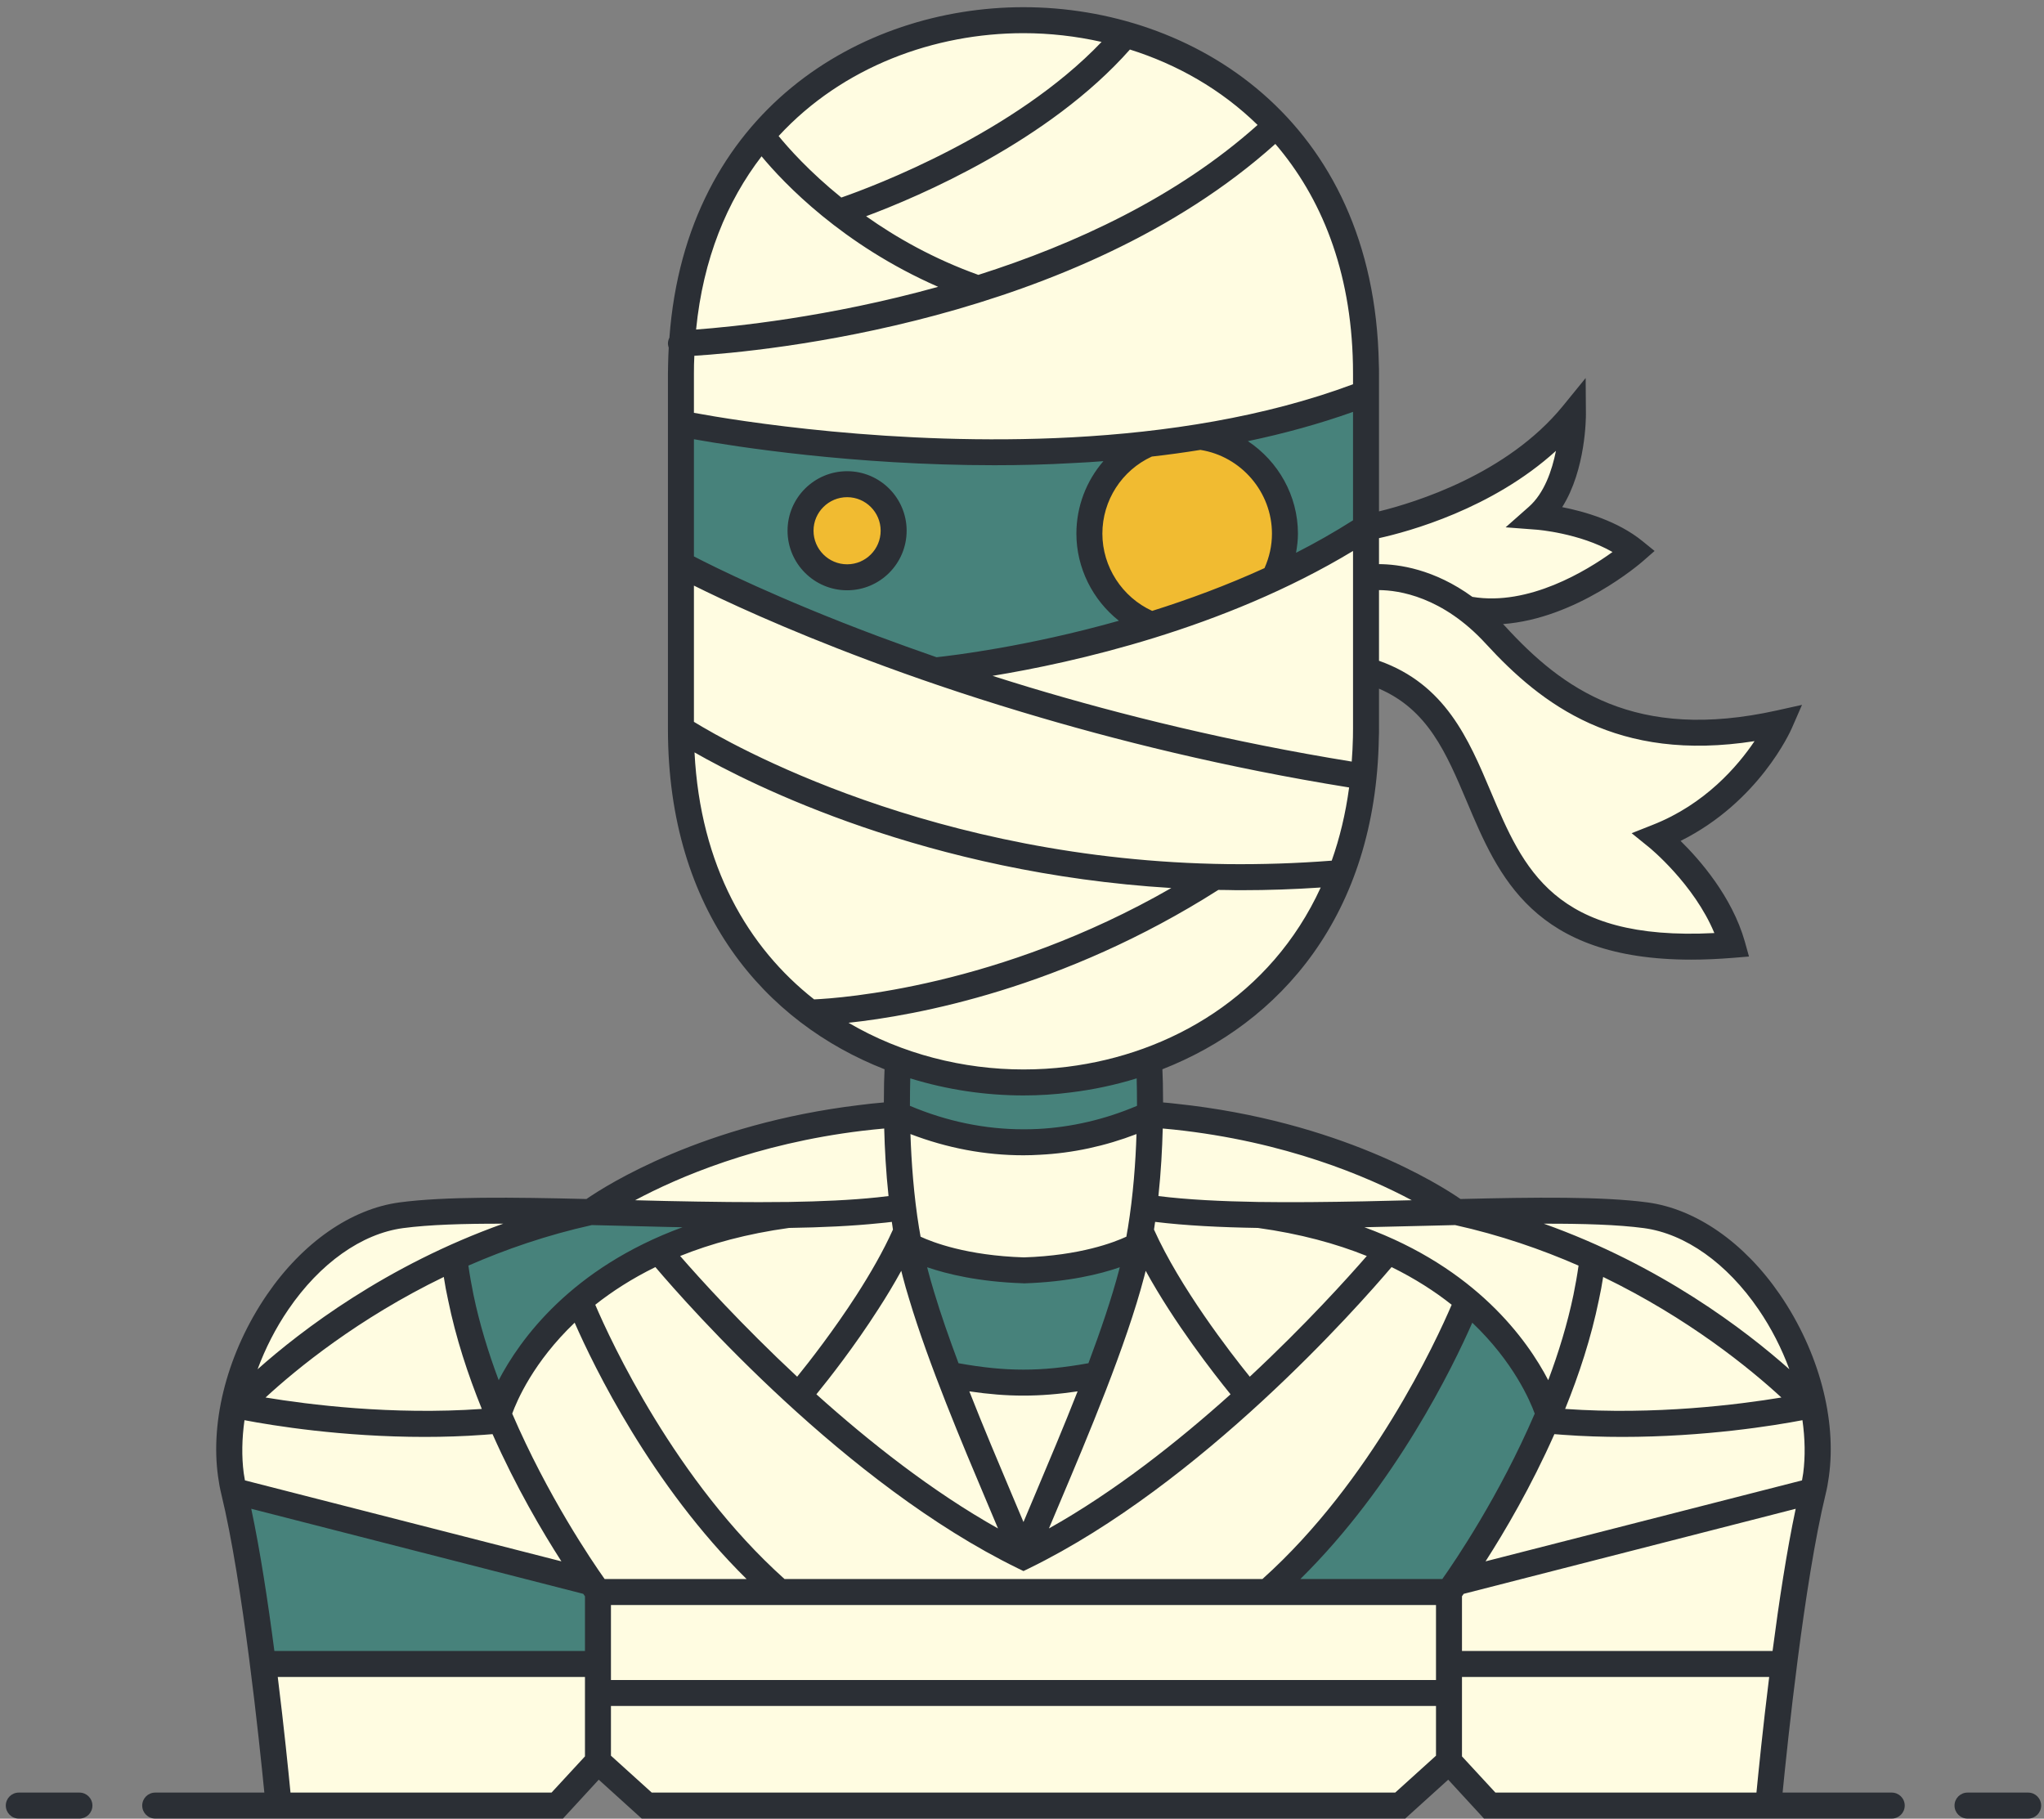 <?xml version="1.0" encoding="UTF-8" standalone="no"?>
<svg width="236px" height="210px" viewBox="0 0 236 210" version="1.1" xmlns="http://www.w3.org/2000/svg" xmlns:xlink="http://www.w3.org/1999/xlink">
    <rect x="0" y="0" width="236" height="210" fill="#808080" stroke="none"/>
    <!-- Generator: Sketch 39.1 (31720) - http://www.bohemiancoding.com/sketch -->
    <title>Slice 1</title>
    <desc>Created with Sketch.</desc>
    <defs></defs>
    <g id="Page-1" stroke="none" stroke-width="1" fill="none" fill-rule="evenodd">
        <path d="M97.81,65.66 C95.395,65.66 93.43,63.695 93.43,61.28 C93.43,58.87 95.395,56.91 97.81,56.91 C100.22,56.91 102.18,58.87 102.18,61.28 C102.18,63.695 100.22,65.66 97.81,65.66 L97.81,65.66 Z M132.822,70.995 C129.152,69.318 126.78,65.638 126.78,61.62 C126.78,57.608 129.136,53.936 132.782,52.265 L132.854,52.231 L132.935,52.222 C134.719,52.022 136.598,51.764 138.521,51.456 L138.6,51.444 L138.678,51.456 C143.628,52.243 147.36,56.612 147.36,61.62 C147.36,63.046 147.057,64.453 146.457,65.803 L146.38,65.976 L146.208,66.055 C142.157,67.903 137.774,69.572 133.181,71.016 L132.997,71.074 L132.822,70.995 L132.822,70.995 Z" id="Fill-52" fill="#F1BB31"></path>
        <path d="M149.147,63.742 C149.293,62.926 149.36,62.252 149.36,61.62 C149.36,57.496 147.283,53.659 143.804,51.357 L142.807,50.697 L143.978,50.451 C148.244,49.553 152.307,48.423 156.052,47.09 L156.72,46.851 L156.72,60.354 L156.488,60.502 C154.372,61.847 152.145,63.117 149.866,64.275 L148.972,64.731 L149.147,63.742 L149.147,63.742 Z M97.81,54.91 C94.292,54.91 91.43,57.767 91.43,61.28 C91.43,64.798 94.292,67.66 97.81,67.66 C101.322,67.66 104.18,64.798 104.18,61.28 C104.18,57.767 101.322,54.91 97.81,54.91 L97.81,54.91 Z M107.966,76.363 C105.7,75.576 103.416,74.754 101.175,73.919 C89.434,69.52 81.914,65.746 79.89,64.693 L79.62,64.553 L79.62,50.123 L80.208,50.227 C85.253,51.127 98.724,53.219 114.81,53.219 C118.032,53.219 120.993,53.138 123.86,52.97 C125.022,52.921 126.188,52.841 127.362,52.751 L128.572,52.659 L127.778,53.577 C125.845,55.812 124.78,58.669 124.78,61.62 C124.78,65.342 126.544,68.956 129.499,71.287 L130.27,71.894 L129.325,72.161 C118.932,75.091 110.516,76.136 108.184,76.387 L108.072,76.399 L107.966,76.363 L107.966,76.363 Z M118.17,130.9 C113.653,130.9 109.177,129.975 104.864,128.151 L104.56,128.021 L104.56,127.69 C104.56,126.415 104.58,125.331 104.6,124.508 L104.615,123.847 L105.247,124.043 C109.43,125.335 113.777,125.99 118.17,125.99 C120.006,125.99 121.821,125.874 123.564,125.644 C126.111,125.336 128.643,124.797 131.093,124.043 L131.725,123.848 L131.74,124.508 C131.76,125.331 131.78,126.415 131.78,127.69 L131.78,128.021 L131.476,128.15 C127.715,129.746 123.812,130.657 119.875,130.859 C119.308,130.89 118.738,130.9 118.17,130.9 L118.17,130.9 Z M118.13,158.65 C115.813,158.65 113.415,158.413 110.581,157.902 L110.301,157.851 L110.201,157.585 C108.96,154.257 108.058,151.622 107.36,149.294 C107.099,148.417 106.848,147.559 106.636,146.734 L106.563,146.441 L106.362,145.566 L107.212,145.857 C109.368,146.594 113.009,147.509 118.106,147.679 L118.164,147.681 L118.22,147.696 C123.356,147.529 126.987,146.604 129.125,145.858 L130.055,145.533 L129.769,146.475 C129.745,146.55 129.73,146.62 129.715,146.688 C128.923,149.717 127.756,153.266 126.138,157.586 L126.038,157.851 L125.759,157.902 C122.925,158.413 120.526,158.65 118.21,158.65 L118.13,158.65 L118.13,158.65 Z M57.112,159.546 C55.825,156.118 54.839,152.779 54.181,149.622 C53.934,148.413 53.739,147.298 53.585,146.211 L53.531,145.835 L53.88,145.682 C58.58,143.626 63.405,142.041 68.222,140.971 L68.282,140.958 L68.344,140.96 C69.432,140.99 70.541,141.02 71.648,141.04 L76.852,141.17 L78.808,141.21 L78.972,142.179 C66.188,146.871 60.36,155.108 58.023,159.6 L57.506,160.595 L57.112,159.546 L57.112,159.546 Z M148.921,182.83 L149.788,181.973 C160.66,171.251 167.218,157.81 169.532,152.529 L169.818,151.876 L170.335,152.369 C175.108,156.922 177.055,161.362 177.67,163.06 L177.737,163.246 L177.659,163.427 C173.542,172.993 168.412,180.535 166.938,182.619 L166.789,182.83 L148.921,182.83 L148.921,182.83 Z M31.24,191.14 L31.184,190.705 C30.322,184.09 29.426,178.578 28.521,174.324 L28.353,173.535 L67.644,183.601 C67.644,183.601 67.885,183.947 67.938,184.018 L68.04,184.152 L68.04,191.14 L31.24,191.14 L31.24,191.14 Z" id="Fill-53" fill="#47827B"></path>
        <path d="M96.825,23.199 C93.089,20.177 90.64,17.408 89.513,16.026 L89.239,15.689 L89.533,15.371 C96.586,7.718 107.024,3.33 118.17,3.33 C121.212,3.33 124.283,3.674 127.299,4.351 L128.161,4.546 L127.552,5.184 C117.238,16.001 100.545,22.158 97.304,23.283 L97.041,23.374 L96.825,23.199 L96.825,23.199 Z M112.791,32.211 C108.175,30.552 103.774,28.254 99.711,25.378 L98.939,24.831 L99.825,24.501 C105.813,22.271 120.745,15.946 130.086,5.388 L130.301,5.145 L130.61,5.243 C136.312,7.034 141.478,10.088 145.55,14.072 L145.932,14.446 L145.533,14.801 C137.359,22.119 126.451,27.978 113.111,32.217 L112.95,32.267 L112.791,32.211 L112.791,32.211 Z M79.872,38.001 C80.646,30.17 83.224,23.355 87.533,17.745 L87.915,17.248 L88.314,17.73 C90.694,20.6 97.426,27.801 108.521,32.662 L109.808,33.225 L108.454,33.601 C95.731,37.138 84.602,38.239 80.407,38.549 L79.814,38.592 L79.872,38.001 L79.872,38.001 Z M114.837,51.229 C97.97,51.229 83.931,48.881 80.029,48.162 L79.62,48.086 L79.62,43.14 L79.63,42.1 C79.64,41.74 79.651,41.396 79.671,41.051 L79.696,40.608 L80.139,40.581 C87.258,40.138 123.936,36.886 146.916,16.248 L147.296,15.906 L147.63,16.295 C153.456,23.083 156.511,31.756 156.71,42.07 C156.72,42.42 156.72,42.775 156.72,43.14 L156.72,44.717 L156.395,44.839 C147.229,48.258 136.254,50.331 123.776,50.999 C120.881,51.152 117.874,51.229 114.84,51.229 L114.837,51.229 L114.837,51.229 Z M172.214,69.599 C171.43,69.599 170.657,69.537 169.917,69.413 L169.801,69.393 L169.706,69.324 C165.334,66.139 161.258,65.649 159.218,65.64 L158.72,65.638 L158.72,61.739 L159.112,61.652 C162.782,60.842 172.097,58.252 179.314,51.69 L180.438,50.669 L180.141,52.158 C179.523,55.256 178.413,57.525 176.84,58.906 L175.058,60.481 L177.428,60.661 C177.453,60.661 182.457,61.028 186.429,63.306 L187.101,63.691 L186.473,64.145 C183.654,66.182 178.055,69.599 172.215,69.599 L172.214,69.599 L172.214,69.599 Z M155.99,88.433 C143.427,86.396 130.869,83.502 118.665,79.829 C117.222,79.387 115.819,78.957 114.446,78.515 L114.519,77.547 C123.585,76.058 141.024,72.216 155.961,63.192 L156.72,62.733 L156.72,84.179 C156.72,84.505 156.72,84.83 156.71,85.156 C156.69,86.053 156.645,86.978 156.569,87.977 L156.528,88.521 L155.99,88.433 L155.99,88.433 Z M141.775,100.28 C107.747,99.86 84.228,86.459 79.858,83.776 L79.62,83.63 L79.62,66.813 L80.343,67.173 C83.614,68.799 90.579,72.081 100.466,75.781 C106.048,77.885 111.972,79.883 118.074,81.721 C130.486,85.467 143.195,88.399 155.849,90.435 L156.33,90.513 L156.265,90.996 C155.861,93.998 155.177,96.874 154.231,99.547 L154.123,99.853 L153.799,99.878 C150.306,100.15 146.743,100.288 143.213,100.288 C143.212,100.288 142.252,100.285 141.775,100.28 L141.775,100.28 Z M195.141,108.315 C178.729,108.315 175.308,100.219 171.684,91.649 C169.137,85.617 166.518,79.415 159.053,76.771 L158.72,76.653 L158.72,67.638 L159.222,67.64 C161.299,67.649 166.695,68.287 171.929,74.002 C177.192,79.74 184.182,85.607 196.102,85.607 C198.138,85.607 200.291,85.431 202.503,85.086 L203.635,84.909 L202.995,85.859 C200.842,89.054 197.008,93.36 190.973,95.725 L189.369,96.36 L190.704,97.441 C190.714,97.445 195.977,101.694 198.401,107.549 L198.672,108.203 L197.965,108.239 C196.996,108.29 196.047,108.315 195.143,108.315 L195.141,108.315 L195.141,108.315 Z M93.691,115.794 C85.155,109.092 80.313,99.102 79.69,86.905 L79.644,85.992 L80.438,86.445 C87.658,90.57 107.455,100.346 135.271,102.041 L136.937,102.142 L135.489,102.973 C115.6,114.397 97.457,115.745 94.022,115.899 L93.837,115.908 L93.691,115.794 L93.691,115.794 Z M118.17,123.99 C110.869,123.99 103.797,122.102 97.717,118.531 L96.409,117.764 L97.917,117.603 C106.214,116.717 122.766,113.557 140.401,102.338 L140.531,102.256 L140.685,102.259 C141.04,102.27 141.395,102.27 141.75,102.27 C142.321,102.29 142.876,102.29 143.43,102.29 C146.407,102.29 149.444,102.186 152.456,101.981 L153.296,101.925 L152.944,102.689 C147.596,114.344 136.795,121.994 123.312,123.675 C121.641,123.884 119.91,123.99 118.17,123.99 L118.17,123.99 Z M87.544,139.312 C83.789,139.312 79.883,139.241 76.899,139.179 L71.424,139.042 L73.095,138.148 C78.476,135.272 87.429,131.536 99.521,130.074 C100.342,129.972 101.185,129.893 102.037,129.813 L102.569,129.762 L102.59,130.298 C102.661,133.031 102.828,135.641 103.087,138.057 L103.14,138.549 L101.356,138.757 C98.561,139.049 95.21,139.223 91.107,139.29 C89.912,139.305 88.736,139.312 87.544,139.312 L87.544,139.312 Z M148.903,139.316 C147.666,139.316 146.447,139.308 145.252,139.29 C140.524,139.211 136.748,138.987 133.688,138.606 L133.2,138.546 L133.253,138.057 C133.512,135.641 133.679,133.031 133.75,130.298 L133.764,129.761 L135.556,129.931 C148.216,131.273 157.595,135.14 163.235,138.148 L164.902,139.037 L163.014,139.09 C161.346,139.135 159.677,139.172 158.016,139.208 L157.501,139.219 C153.979,139.287 151.327,139.316 148.903,139.316 L148.903,139.316 Z M118.204,145.69 C111.542,145.478 107.506,143.915 106.079,143.253 L105.846,143.144 L105.799,142.89 C105.747,142.615 105.695,142.328 105.655,142.051 L105.63,141.925 C105.095,138.649 104.756,134.967 104.62,130.967 L104.595,130.214 L105.299,130.483 C109.486,132.087 113.816,132.9 118.17,132.9 C118.799,132.9 119.418,132.88 120.039,132.841 C123.748,132.656 127.447,131.863 131.041,130.483 L131.742,130.214 L131.72,130.966 C131.601,134.82 131.253,138.605 130.713,141.91 L130.679,142.084 C130.645,142.328 130.593,142.615 130.541,142.89 L130.494,143.144 L130.261,143.253 C128.834,143.916 124.807,145.478 118.235,145.69 L118.204,145.69 L118.204,145.69 Z M29.271,157.936 C30.204,155.421 31.42,153.059 32.888,150.918 C36.605,145.472 41.558,141.972 46.474,141.315 C49.102,140.963 52.636,140.799 57.598,140.799 L58.101,140.8 L58.268,141.77 C44.631,146.633 34.749,154.33 30.072,158.484 L29.271,157.936 L29.271,157.936 Z M206.268,158.484 C200.552,153.406 191.022,146.384 178.082,141.77 L178.249,140.8 L178.751,140.799 C183.706,140.799 187.238,140.963 189.866,141.315 C194.782,141.972 199.734,145.472 203.453,150.918 C204.92,153.059 206.136,155.421 207.068,157.936 L206.268,158.484 L206.268,158.484 Z M91.699,159.335 C85.029,153.113 80.004,147.488 78.153,145.358 L77.692,144.829 L78.344,144.566 C82.157,143.03 86.427,141.929 91.031,141.295 C95.202,141.225 98.615,141.046 101.528,140.743 C101.999,140.703 102.461,140.653 102.903,140.594 L103.399,140.527 L103.614,142.055 L103.556,142.184 C102.546,144.438 101.121,147.001 99.321,149.8 C96.524,154.133 93.569,157.876 92.429,159.284 L92.091,159.701 L91.699,159.335 L91.699,159.335 Z M143.911,159.284 C142.095,157.038 135.925,149.168 132.784,142.185 L132.726,142.055 L132.874,141.023 L132.939,140.533 L133.431,140.593 C136.621,140.985 140.486,141.213 145.248,141.29 C149.913,141.929 154.183,143.03 157.996,144.566 L158.647,144.829 L158.187,145.358 C155.87,148.024 151.029,153.384 144.641,159.336 L144.248,159.701 L143.911,159.284 L143.911,159.284 Z M178.316,159.6 C175.979,155.108 170.151,146.871 157.368,142.179 L157.529,141.21 C159.909,141.16 162.309,141.1 164.688,141.04 C165.799,141.02 166.908,140.99 167.996,140.96 L168.058,140.958 L168.118,140.971 C172.935,142.042 177.76,143.626 182.46,145.682 L182.809,145.835 L182.755,146.211 C182.601,147.298 182.406,148.413 182.16,149.62 C181.501,152.779 180.515,156.118 179.228,159.546 L178.834,160.595 L178.316,159.6 L178.316,159.6 Z M49.137,163.412 C41.527,163.412 34.845,162.569 30.578,161.863 L29.569,161.696 L30.321,161.003 C33.711,157.876 40.908,151.898 51.022,147 L51.631,146.705 L51.734,147.374 C51.887,148.353 52.048,149.218 52.229,150.02 C53.03,153.952 54.33,158.148 56.094,162.503 L56.352,163.14 L55.665,163.189 C53.564,163.337 51.368,163.412 49.137,163.412 L49.137,163.412 Z M187.203,163.412 C184.972,163.412 182.775,163.337 180.675,163.189 L179.988,163.14 L180.246,162.503 C182.01,158.148 183.31,153.952 184.109,150.03 C184.292,149.218 184.453,148.353 184.605,147.374 L184.709,146.705 L185.317,147 C195.432,151.898 202.629,157.876 206.019,161.003 L206.771,161.696 L205.762,161.863 C201.495,162.569 194.813,163.412 187.204,163.412 L187.203,163.412 L187.203,163.412 Z M117.708,175.941 C117.297,174.947 116.84,173.871 116.355,172.73 L115.92,171.698 C114.529,168.397 112.952,164.656 111.454,160.842 L111.14,160.04 L111.992,160.165 C114.248,160.496 116.198,160.65 118.13,160.65 C120.142,160.65 122.092,160.496 124.348,160.165 L125.2,160.04 L124.886,160.842 C123.388,164.656 121.811,168.397 120.42,171.698 L119.986,172.724 C119.501,173.868 119.043,174.945 118.632,175.941 L118.17,177.059 L117.708,175.941 L117.708,175.941 Z M114.985,176.926 C108.365,173.215 101.28,167.981 93.926,161.372 L93.571,161.053 L93.872,160.683 C95.346,158.877 98.229,155.205 100.979,150.91 C101.912,149.475 102.801,147.992 103.621,146.499 L104.242,145.369 L104.546,146.623 C104.604,146.864 104.648,147.049 104.701,147.233 C104.927,148.107 105.177,148.984 105.447,149.851 C107.728,157.455 111.613,166.645 114.451,173.355 C114.451,173.355 115.387,175.568 115.691,176.298 L116.249,177.635 L114.985,176.926 L114.985,176.926 Z M120.648,176.298 C120.955,175.564 121.889,173.355 121.889,173.355 C125.147,165.642 129.563,155.19 131.637,147.244 C131.691,147.049 131.736,146.864 131.78,146.679 L132.084,145.424 L132.719,146.5 C136.045,152.562 140.645,158.439 142.468,160.684 L142.768,161.053 L142.414,161.372 C135.06,167.981 127.975,173.215 121.354,176.926 L120.091,177.635 L120.648,176.298 L120.648,176.298 Z M27.846,171.345 L27.788,171.029 C27.736,170.743 27.686,170.457 27.645,170.172 C27.392,168.228 27.422,166.128 27.734,163.92 L27.808,163.4 L28.323,163.499 C31.35,164.076 39.427,165.42 49.03,165.42 C51.369,165.42 53.651,165.34 55.813,165.18 C56.13,165.163 56.439,165.135 56.748,165.109 L57.104,165.078 L57.327,165.397 C60.063,171.57 63.142,176.756 65.241,180.019 L65.93,181.09 L27.846,171.345 L27.846,171.345 Z M171.099,180.019 C173.198,176.756 176.276,171.57 179.013,165.397 L179.157,165.072 L179.513,165.102 C179.9,165.135 180.21,165.163 180.519,165.18 C182.688,165.34 184.971,165.42 187.31,165.42 C196.913,165.42 204.99,164.076 208.017,163.499 L208.532,163.4 L208.605,163.92 C208.918,166.128 208.948,168.228 208.696,170.165 C208.654,170.457 208.604,170.743 208.552,171.029 L208.494,171.345 L170.41,181.09 L171.099,180.019 L171.099,180.019 Z M69.551,182.83 L69.401,182.619 C67.928,180.535 62.798,172.993 58.681,163.427 L58.603,163.246 L58.67,163.06 C59.285,161.362 61.231,156.922 66.005,152.369 L66.521,151.876 L66.808,152.529 C69.122,157.81 75.68,171.251 86.552,181.973 L87.419,182.83 L69.551,182.83 L69.551,182.83 Z M90.389,182.83 L90.246,182.702 C77.326,171.126 69.673,154.143 68.27,150.856 L68.12,150.506 L68.419,150.268 C70.521,148.602 72.886,147.12 75.449,145.861 L75.799,145.69 L76.051,145.987 C79.514,150.064 97.795,170.899 117.729,180.64 L118.17,180.854 L118.612,180.639 C138.545,170.899 156.826,150.064 160.289,145.987 L160.541,145.69 L160.891,145.861 C163.454,147.12 165.819,148.602 167.921,150.268 L168.22,150.506 L168.07,150.856 C166.667,154.143 159.014,171.126 146.094,182.702 L145.951,182.83 L90.389,182.83 L90.389,182.83 Z M168.3,191.14 L168.3,184.152 C168.3,184.152 168.517,183.858 168.58,183.768 L168.686,183.616 L168.876,183.555 L207.987,173.535 L207.819,174.324 C206.914,178.578 206.018,184.09 205.156,190.705 L205.1,191.14 L168.3,191.14 L168.3,191.14 Z M70.04,194.49 L166.3,194.49 L166.3,184.83 L70.04,184.83 L70.04,194.49 Z M33.087,207.49 L33.042,207.039 C32.586,202.359 32.092,197.873 31.574,193.702 L31.505,193.14 L68.04,193.14 L68.04,203.006 L63.898,207.49 L33.087,207.49 L33.087,207.49 Z M75.058,207.49 L70.04,202.952 L70.04,196.49 L166.3,196.49 L166.3,202.952 L161.282,207.49 L75.058,207.49 L75.058,207.49 Z M172.441,207.49 L168.3,203.006 L168.3,193.14 L204.835,193.14 L204.766,193.702 C204.248,197.873 203.754,202.359 203.298,207.039 L203.253,207.49 L172.441,207.49 L172.441,207.49 Z" id="Fill-54" fill="#FFFCE1"></path>
        <path d="M9.17,206.99 L2.17,206.99 C1.34,206.99 0.67,207.66 0.67,208.49 C0.67,209.32 1.34,209.99 2.17,209.99 L9.17,209.99 C10,209.99 10.67,209.32 10.67,208.49 C10.67,207.66 10,206.99 9.17,206.99 L9.17,206.99 Z M101.68,61.28 C101.68,59.15 99.95,57.41 97.81,57.41 C95.67,57.41 93.93,59.15 93.93,61.28 C93.93,63.42 95.67,65.16 97.81,65.16 C99.95,65.16 101.68,63.42 101.68,61.28 L101.68,61.28 Z M104.68,61.28 C104.68,65.08 101.6,68.16 97.81,68.16 C94.02,68.16 90.93,65.08 90.93,61.28 C90.93,57.49 94.02,54.41 97.81,54.41 C101.6,54.41 104.68,57.49 104.68,61.28 L104.68,61.28 Z M204.66,190.64 C205.39,185.04 206.3,179.06 207.33,174.219 L169,184.04 C168.93,184.14 168.86,184.24 168.8,184.32 L168.8,190.64 L204.66,190.64 L204.66,190.64 Z M204.27,193.64 L168.8,193.64 L168.8,202.81 L172.66,206.99 L202.8,206.99 C203.03,204.63 203.54,199.52 204.27,193.64 L204.27,193.64 Z M177.2,163.23 C176.66,161.74 174.75,157.27 169.99,152.73 C167.79,157.75 161.15,171.469 150.14,182.33 L166.53,182.33 C168.03,180.21 173.12,172.71 177.2,163.23 L177.2,163.23 Z M70.54,193.99 L165.8,193.99 L165.8,185.33 L70.54,185.33 L70.54,193.99 Z M165.8,196.99 L70.54,196.99 L70.54,202.73 L75.25,206.99 L161.09,206.99 L165.8,202.73 L165.8,196.99 L165.8,196.99 Z M69.81,182.33 L86.2,182.33 C75.189,171.469 68.55,157.75 66.35,152.73 C61.59,157.27 59.68,161.74 59.14,163.23 C63.22,172.71 68.31,180.21 69.81,182.33 L69.81,182.33 Z M67.54,184.32 C67.479,184.24 67.41,184.14 67.34,184.04 L29.01,174.219 C30.04,179.06 30.95,185.04 31.68,190.64 L67.54,190.64 L67.54,184.32 L67.54,184.32 Z M67.54,193.64 L32.07,193.64 C32.8,199.52 33.31,204.63 33.54,206.99 L63.68,206.99 L67.54,202.81 L67.54,193.64 L67.54,193.64 Z M28.28,170.94 L64.82,180.29 C62.62,176.87 59.57,171.69 56.87,165.6 C56.53,165.63 56.189,165.66 55.85,165.679 C53.52,165.85 51.229,165.92 49.03,165.92 C39.47,165.92 31.479,164.61 28.229,163.99 C27.93,166.11 27.89,168.179 28.14,170.1 C28.18,170.38 28.229,170.66 28.28,170.94 L28.28,170.94 Z M29.74,158.11 C34.84,153.58 44.61,146.11 58.1,141.3 C53.54,141.29 49.53,141.41 46.54,141.81 C41.76,142.45 36.939,145.87 33.3,151.2 C31.82,153.36 30.63,155.71 29.74,158.11 L29.74,158.11 Z M51.74,150.13 C51.54,149.24 51.38,148.35 51.24,147.45 C41.37,152.23 34.26,158.05 30.66,161.37 C35.55,162.179 45.25,163.42 55.63,162.69 C54.03,158.74 52.63,154.49 51.74,150.13 L51.74,150.13 Z M54.08,146.14 C54.24,147.27 54.439,148.39 54.67,149.52 C55.37,152.88 56.39,156.2 57.58,159.37 C60.02,154.679 65.939,146.429 78.8,141.71 C78.15,141.7 77.5,141.679 76.84,141.67 C75.11,141.63 73.37,141.58 71.64,141.54 C70.53,141.52 69.42,141.49 68.33,141.46 C63.15,142.61 58.38,144.259 54.08,146.14 L54.08,146.14 Z M73.33,138.59 C74.53,138.62 75.72,138.65 76.91,138.679 C81.76,138.78 86.57,138.85 91.06,138.79 L91.1,138.79 C94.78,138.73 98.24,138.58 101.3,138.259 C101.74,138.21 102.17,138.16 102.59,138.11 C102.29,135.31 102.15,132.63 102.09,130.31 C101.24,130.39 100.4,130.469 99.58,130.57 C87.26,132.06 78.25,135.96 73.33,138.59 L73.33,138.59 Z M118.17,123.49 C119.86,123.49 121.56,123.39 123.25,123.179 C135.11,121.7 146.74,115.009 152.49,102.48 C149.4,102.69 146.37,102.79 143.43,102.79 C142.87,102.79 142.31,102.79 141.75,102.77 C141.39,102.77 141.03,102.77 140.67,102.759 C122.72,114.179 105.75,117.27 97.97,118.1 C104.15,121.73 111.26,123.49 118.17,123.49 L118.17,123.49 Z M94,115.4 C97.13,115.259 115.34,113.969 135.24,102.54 C107.01,100.82 86.86,90.69 80.189,86.88 C80.86,100.009 86.37,109.41 94,115.4 L94,115.4 Z M80.12,83.35 C84.24,85.88 107.729,99.36 141.78,99.78 C145.64,99.82 149.64,99.7 153.76,99.38 C154.68,96.78 155.36,93.969 155.77,90.929 C141.55,88.64 128.8,85.48 117.93,82.2 C111.32,80.21 105.41,78.179 100.29,76.25 C90.38,72.54 83.439,69.27 80.12,67.62 L80.12,83.35 L80.12,83.35 Z M80.13,42.1 C80.13,42.44 80.12,42.79 80.12,43.14 L80.12,47.67 C84.89,48.55 103.3,51.58 123.75,50.5 C134.58,49.92 145.979,48.19 156.22,44.37 L156.22,43.14 C156.22,42.78 156.22,42.429 156.21,42.08 C156,31.179 152.52,22.759 147.25,16.62 C124.29,37.24 88.06,40.59 80.17,41.08 C80.15,41.42 80.14,41.759 80.13,42.1 L80.13,42.1 Z M80.37,38.05 C84.57,37.74 95.62,36.65 108.32,33.12 C97.25,28.27 90.5,21.15 87.93,18.05 C83.95,23.23 81.18,29.86 80.37,38.05 L80.37,38.05 Z M89.9,15.71 C91.01,17.07 93.43,19.81 97.14,22.81 C100.83,21.53 117.11,15.41 127.189,4.84 C124.21,4.17 121.17,3.83 118.17,3.83 C107.96,3.83 97.32,7.66 89.9,15.71 L89.9,15.71 Z M100,24.969 C103.49,27.44 107.81,29.89 112.96,31.74 C124.04,28.219 135.86,22.79 145.2,14.429 C140.979,10.3 135.87,7.42 130.46,5.719 C121.1,16.3 106.12,22.69 100,24.969 L100,24.969 Z M127.4,53.25 C126.22,53.34 125.05,53.42 123.89,53.469 C120.8,53.65 117.77,53.719 114.81,53.719 C98.56,53.719 84.89,51.57 80.12,50.719 L80.12,64.25 C82.43,65.45 89.87,69.15 101.35,73.45 C103.47,74.24 105.74,75.06 108.13,75.89 C109.99,75.69 118.58,74.67 129.189,71.679 C126.16,69.29 124.28,65.58 124.28,61.62 C124.28,58.49 125.42,55.54 127.4,53.25 L127.4,53.25 Z M138.6,51.95 C136.729,52.25 134.86,52.509 132.99,52.719 C129.52,54.31 127.28,57.79 127.28,61.62 C127.28,65.45 129.57,68.96 133.03,70.54 C137.229,69.219 141.64,67.59 146,65.6 C146.56,64.34 146.86,63.009 146.86,61.62 C146.86,56.83 143.32,52.7 138.6,51.95 L138.6,51.95 Z M149.86,61.62 C149.86,62.36 149.77,63.1 149.64,63.83 C151.88,62.69 154.08,61.44 156.22,60.08 L156.22,47.56 C152.29,48.96 148.22,50.07 144.08,50.94 C147.57,53.25 149.86,57.219 149.86,61.62 L149.86,61.62 Z M156.21,85.14 C156.22,84.82 156.22,84.5 156.22,84.179 L156.22,63.62 C141.24,72.67 123.86,76.52 114.6,78.04 C115.97,78.48 117.37,78.91 118.81,79.35 C129.51,82.57 142.07,85.67 156.07,87.94 C156.14,87.02 156.189,86.09 156.21,85.14 L156.21,85.14 Z M133.75,138.11 C137.12,138.53 141.03,138.719 145.24,138.79 L145.26,138.79 C149.15,138.85 153.29,138.8 157.49,138.719 C159.32,138.679 161.16,138.64 163,138.59 C157.9,135.87 148.439,131.8 135.51,130.429 C135.09,130.39 134.67,130.35 134.25,130.31 C134.189,132.63 134.05,135.31 133.75,138.11 L133.75,138.11 Z M75.67,146.31 C72.96,147.64 70.66,149.13 68.729,150.66 C70.479,154.759 77.979,171.04 90.58,182.33 L145.76,182.33 C158.36,171.04 165.86,154.759 167.61,150.66 C165.68,149.13 163.38,147.64 160.67,146.31 C156.79,150.88 138.7,171.38 118.83,181.09 L118.17,181.41 L117.51,181.09 C97.64,171.38 79.55,150.88 75.67,146.31 L75.67,146.31 Z M103.1,141.98 C103.06,141.679 103.01,141.39 102.97,141.09 C102.52,141.15 102.05,141.2 101.58,141.24 C98.41,141.57 94.87,141.73 91.1,141.79 C86.24,142.46 82.08,143.6 78.53,145.03 C80.729,147.56 85.62,152.98 92.04,158.969 C93.49,157.179 96.28,153.59 98.9,149.53 C100.47,147.09 101.979,144.48 103.1,141.98 L103.1,141.98 Z M104.97,150 C104.689,149.1 104.439,148.219 104.22,147.37 C104.16,147.16 104.11,146.95 104.06,146.74 C103.229,148.25 102.33,149.75 101.4,151.179 C98.64,155.49 95.72,159.21 94.26,161 C100.38,166.5 107.65,172.24 115.229,176.49 C114.85,175.58 114.43,174.59 113.99,173.55 C111.09,166.69 107.24,157.57 104.97,150 L104.97,150 Z M107.84,149.15 C108.62,151.759 109.61,154.57 110.67,157.41 C113.5,157.92 115.84,158.15 118.13,158.15 L118.21,158.15 C120.5,158.15 122.84,157.92 125.67,157.41 C127.09,153.62 128.36,149.89 129.22,146.61 C129.24,146.52 129.26,146.429 129.29,146.33 C127,147.13 123.32,148.03 118.22,148.19 C118.18,148.19 118.13,148.19 118.09,148.179 C112.99,148.009 109.33,147.11 107.05,146.33 C107.07,146.42 107.1,146.52 107.12,146.61 C107.33,147.429 107.58,148.28 107.84,149.15 L107.84,149.15 Z M131.28,127.69 C131.28,126.42 131.26,125.34 131.24,124.52 C128.74,125.29 126.189,125.83 123.63,126.14 C121.81,126.38 119.99,126.49 118.17,126.49 C113.8,126.49 109.37,125.84 105.1,124.52 C105.08,125.34 105.06,126.42 105.06,127.69 C109.29,129.48 113.7,130.4 118.17,130.4 C118.729,130.4 119.29,130.39 119.85,130.36 C123.74,130.16 127.58,129.259 131.28,127.69 L131.28,127.69 Z M130.189,141.98 C130.2,141.929 130.21,141.88 130.22,141.83 C130.84,138.03 131.12,134.179 131.22,130.95 C127.6,132.34 123.87,133.15 120.07,133.34 C119.439,133.38 118.81,133.4 118.17,133.4 C113.72,133.4 109.35,132.57 105.12,130.95 C105.229,134.179 105.5,138.03 106.12,141.83 C106.13,141.88 106.14,141.929 106.15,141.98 C106.189,142.25 106.24,142.53 106.29,142.8 C107.67,143.44 111.62,144.98 118.22,145.19 C124.74,144.98 128.67,143.44 130.05,142.8 C130.1,142.53 130.15,142.25 130.189,141.98 L130.189,141.98 Z M124.42,160.66 C122.17,160.99 120.18,161.15 118.21,161.15 L118.13,161.15 C116.15,161.15 114.17,160.99 111.92,160.66 C113.55,164.81 115.28,168.89 116.75,172.38 C117.26,173.58 117.74,174.71 118.17,175.75 C118.6,174.71 119.08,173.58 119.59,172.38 C121.06,168.89 122.79,164.81 124.42,160.66 L124.42,160.66 Z M144.3,158.969 C150.729,152.98 155.61,147.56 157.81,145.03 C154.26,143.6 150.1,142.46 145.24,141.79 C140.91,141.719 136.88,141.52 133.37,141.09 C133.33,141.39 133.28,141.679 133.24,141.98 C136.24,148.65 141.979,156.1 144.3,158.969 L144.3,158.969 Z M132.28,146.74 C132.229,146.95 132.18,147.16 132.12,147.37 C130.03,155.38 125.59,165.88 122.35,173.55 C121.91,174.59 121.49,175.58 121.11,176.49 C128.689,172.24 135.96,166.5 142.08,161 C140.14,158.61 135.6,152.79 132.28,146.74 L132.28,146.74 Z M164.7,141.54 C162.32,141.6 159.92,141.66 157.54,141.71 C170.4,146.429 176.32,154.679 178.76,159.37 C179.95,156.2 180.97,152.88 181.67,149.52 C181.9,148.39 182.1,147.27 182.26,146.14 C177.96,144.259 173.189,142.61 168.01,141.46 C166.92,141.49 165.81,141.52 164.7,141.54 L164.7,141.54 Z M178.25,141.3 C191.74,146.11 201.5,153.58 206.6,158.11 C205.71,155.71 204.52,153.36 203.04,151.2 C199.4,145.87 194.58,142.45 189.8,141.81 C186.81,141.41 182.8,141.29 178.25,141.3 L178.25,141.3 Z M205.68,161.37 C202.08,158.05 194.97,152.23 185.1,147.45 C184.96,148.35 184.8,149.24 184.6,150.13 C183.71,154.49 182.31,158.74 180.71,162.69 C191.09,163.42 200.79,162.179 205.68,161.37 L205.68,161.37 Z M208.11,163.99 C204.86,164.61 196.87,165.92 187.31,165.92 C185.11,165.92 182.82,165.85 180.49,165.679 C180.15,165.66 179.81,165.63 179.47,165.6 C176.77,171.69 173.72,176.87 171.52,180.29 L208.06,170.94 C208.11,170.66 208.16,170.38 208.2,170.1 C208.45,168.179 208.41,166.11 208.11,163.99 L208.11,163.99 Z M159.22,76.3 C166.87,79.009 169.55,85.31 172.13,91.42 C175.88,100.29 179.41,108.7 197.939,107.74 C195.6,102.09 190.45,97.87 190.39,97.83 L188.39,96.21 L190.79,95.259 C196.89,92.87 200.66,88.429 202.58,85.58 C186.71,88.06 178,81.36 171.56,74.34 C166.56,68.88 161.479,68.15 159.22,68.14 L159.22,76.3 L159.22,76.3 Z M159.22,65.14 C161.47,65.15 165.58,65.7 170,68.92 C176.51,70.009 183.22,65.88 186.18,63.74 C182.36,61.55 177.45,61.16 177.39,61.16 L173.84,60.89 L176.51,58.53 C178.3,56.96 179.2,54.32 179.65,52.06 C172.27,58.77 162.62,61.39 159.22,62.14 L159.22,65.14 L159.22,65.14 Z M219.92,208.49 C219.92,209.32 219.25,209.99 218.42,209.99 L171.34,209.99 L167.21,205.5 L162.25,209.99 L74.09,209.99 L69.13,205.5 L65,209.99 L17.92,209.99 C17.09,209.99 16.42,209.32 16.42,208.49 C16.42,207.66 17.09,206.99 17.92,206.99 L30.52,206.99 C29.97,201.4 28.04,182.75 25.55,172.509 C25.39,171.86 25.27,171.2 25.18,170.52 C24.25,163.92 26.33,156.07 30.82,149.5 C34.939,143.48 40.53,139.59 46.14,138.84 C51.31,138.15 59.15,138.24 67.71,138.45 C70.01,136.86 81.13,129.78 99.229,127.6 C100.15,127.48 101.09,127.38 102.05,127.3 C102.05,125.61 102.09,124.28 102.13,123.469 C88.38,118.08 77.12,105.33 77.12,84.19 C77.12,84.19 77.12,84.19 77.12,84.179 L77.12,48.91 C77.12,48.91 77.12,48.91 77.12,48.9 L77.12,43.14 C77.12,42.77 77.13,42.4 77.14,42.04 C77.15,41.4 77.18,40.77 77.21,40.14 C77.16,40 77.13,39.86 77.12,39.71 C77.11,39.45 77.18,39.21 77.29,38.99 C79.22,12.82 99.37,0.83 118.17,0.83 C137.689,0.83 158.68,13.74 159.2,42.04 C159.22,42.4 159.22,42.77 159.22,43.14 L159.22,59.05 C163.38,58.03 174.01,54.77 180.45,46.88 L183.08,43.65 L183.11,47.82 C183.11,48.12 183.12,54.21 180.37,58.56 C182.939,59.06 186.79,60.16 189.66,62.5 L191.04,63.62 L189.7,64.79 C189.35,65.1 182,71.44 173.54,72.06 C173.62,72.15 173.7,72.23 173.78,72.31 C180.38,79.52 188.76,85.679 205.18,82.03 L208.06,81.39 L206.88,84.09 C206.72,84.46 203.08,92.6 194.04,97.1 C196.27,99.29 199.979,103.54 201.45,108.7 L201.939,110.45 L200.13,110.6 C198.4,110.74 196.79,110.81 195.27,110.81 C177.06,110.81 172.99,101.17 169.37,92.58 C166.97,86.91 164.86,81.95 159.22,79.52 L159.22,84.179 C159.22,84.52 159.22,84.86 159.2,85.19 C158.86,105.73 147.74,118.17 134.21,123.469 C134.25,124.28 134.29,125.61 134.29,127.3 C134.8,127.34 135.3,127.39 135.8,127.45 C154.67,129.44 166.27,136.82 168.63,138.45 C177.189,138.24 185.03,138.15 190.2,138.84 C195.81,139.59 201.4,143.48 205.52,149.5 C210.01,156.07 212.09,163.92 211.16,170.52 C211.07,171.2 210.95,171.86 210.79,172.509 C208.3,182.75 206.37,201.4 205.82,206.99 L218.42,206.99 C219.25,206.99 219.92,207.66 219.92,208.49 L219.92,208.49 Z M235.67,208.49 C235.67,209.32 235,209.99 234.17,209.99 L227.17,209.99 C226.34,209.99 225.67,209.32 225.67,208.49 C225.67,207.66 226.34,206.99 227.17,206.99 L234.17,206.99 C235,206.99 235.67,207.66 235.67,208.49 L235.67,208.49 Z" id="Fill-55" fill="#2B2F35"></path>
    </g>
</svg>